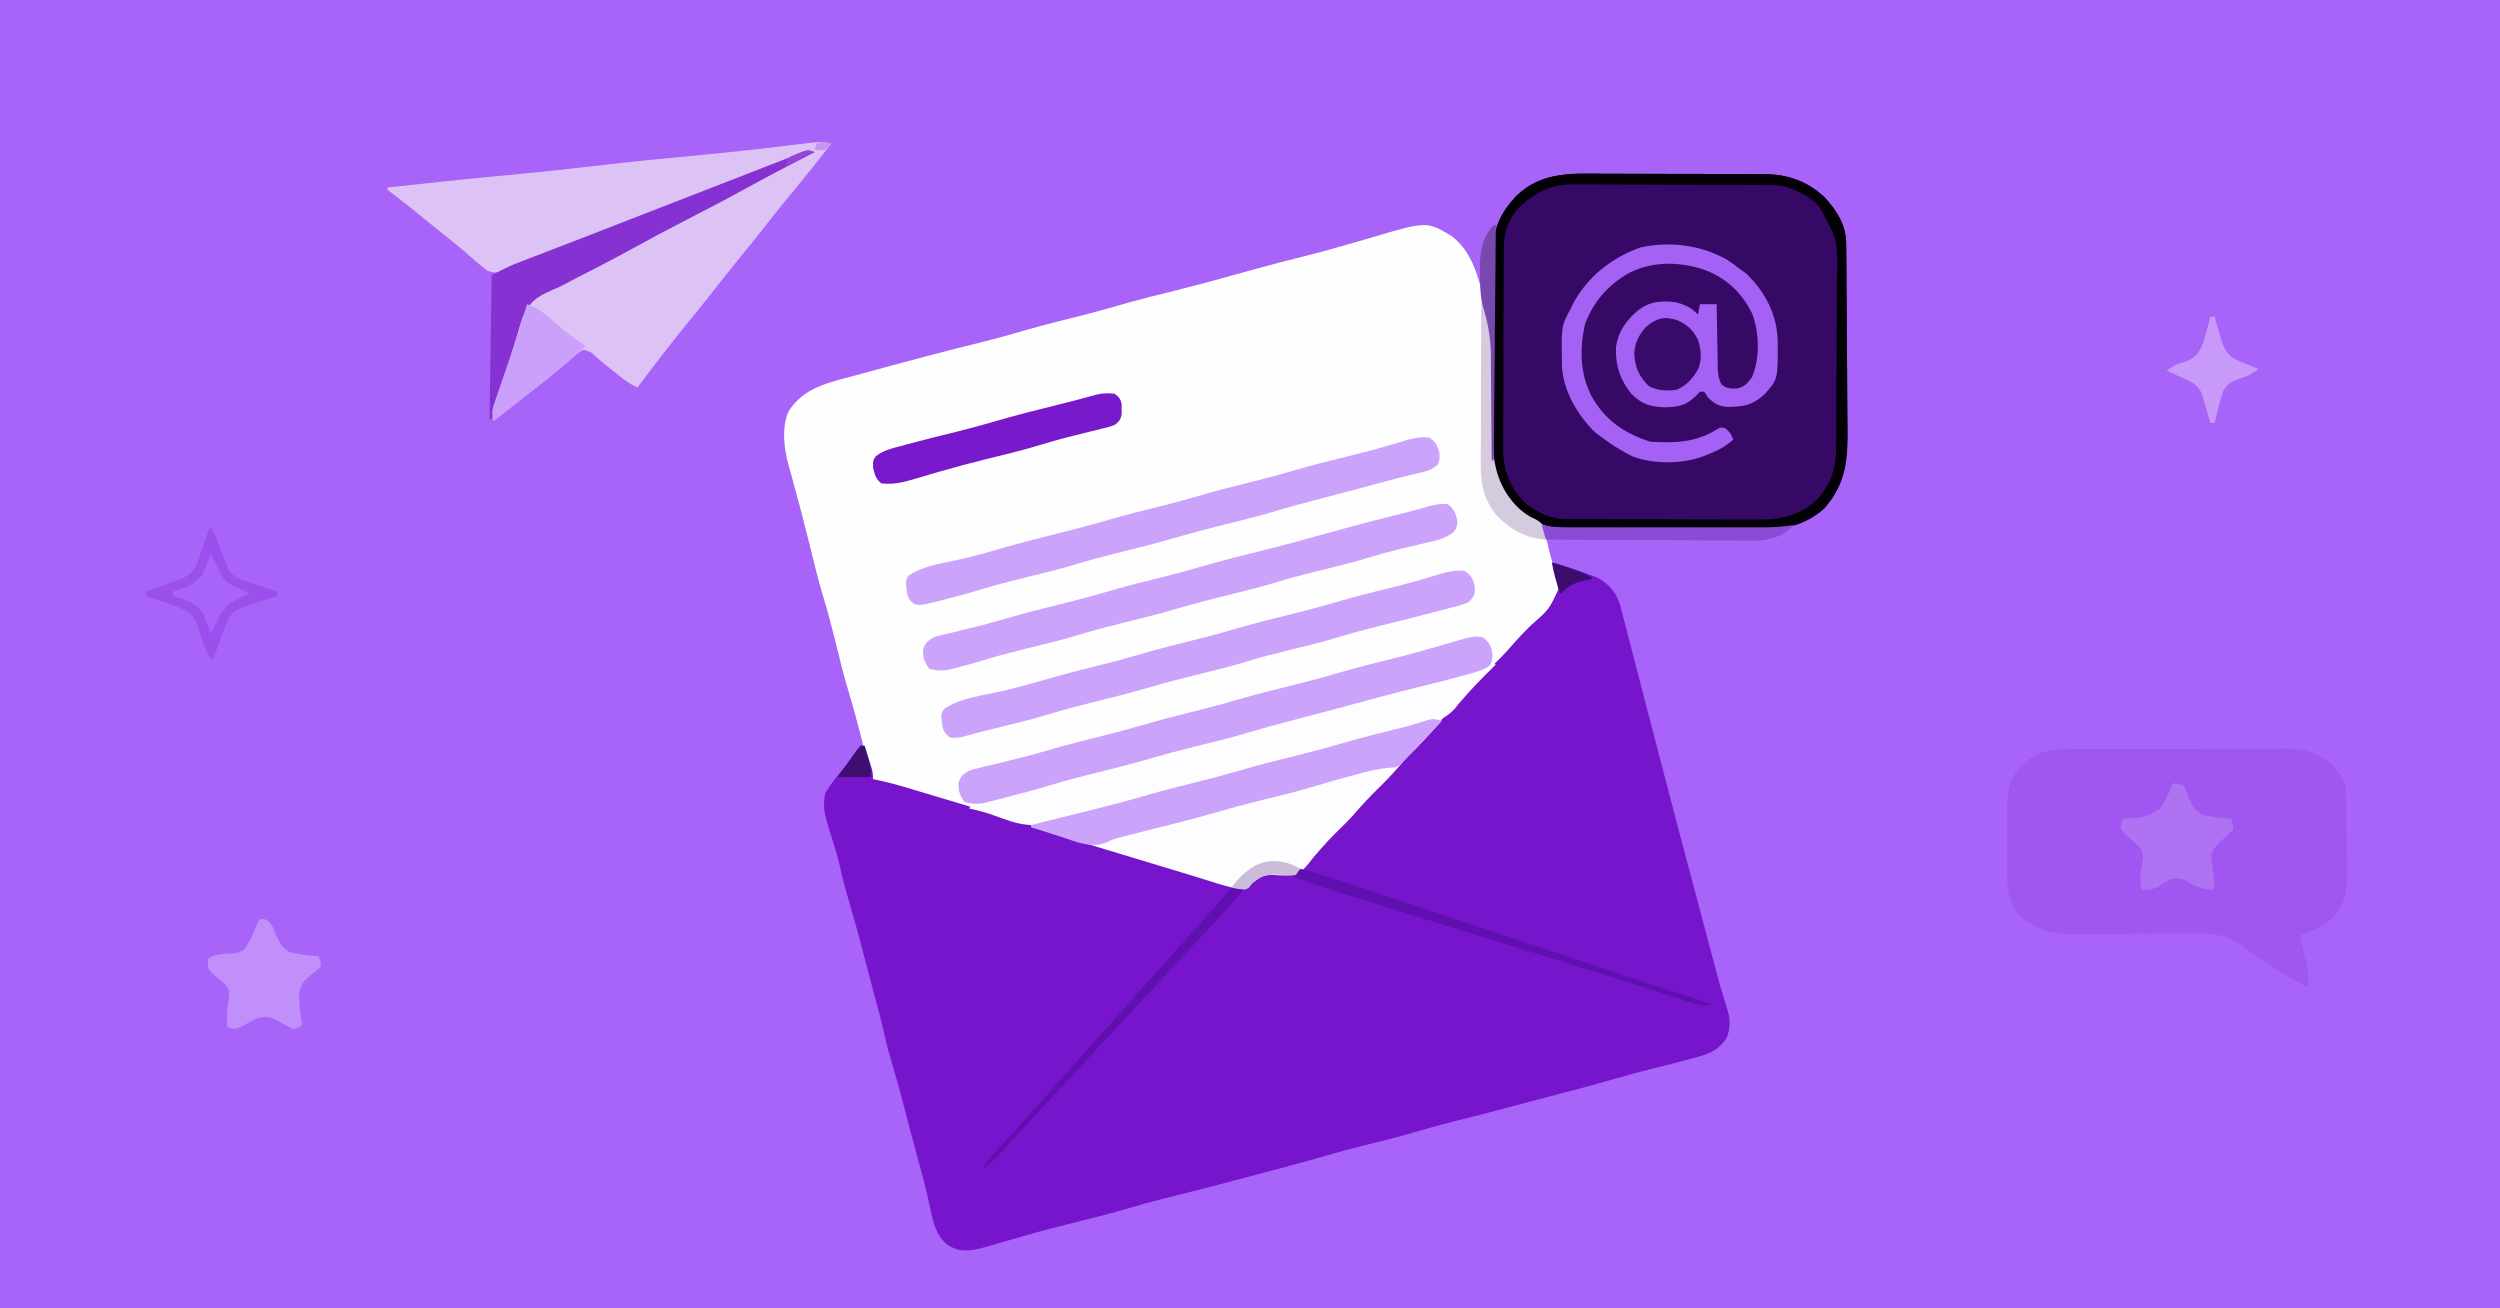 <?xml version="1.0" encoding="UTF-8"?>
<svg version="1.1" xmlns="http://www.w3.org/2000/svg" width="1200" height="628">
<rect width="100%" height="100%" fill="#333333" stroke="none"/>
<path d="M0 0 C396 0 792 0 1200 0 C1200 207.24 1200 414.48 1200 628 C804 628 408 628 0 628 C0 420.76 0 213.52 0 0 Z " fill="#A863F8" transform="translate(0,0)"/>
<path d="M0 0 C12.206 9.382 14.184 26.099 17.348 40.297 C17.974 43.497 17.974 43.497 19.145 45.648 C19.244 47.55 19.28 49.456 19.286 51.361 C19.293 52.56 19.3 53.759 19.308 54.994 C19.312 56.3 19.316 57.605 19.32 58.949 C19.331 60.305 19.342 61.661 19.355 63.017 C19.407 68.774 19.455 74.531 19.47 80.288 C19.481 83.812 19.51 87.334 19.552 90.858 C19.57 92.83 19.567 94.802 19.565 96.774 C19.739 109.855 22.424 121.015 31.875 130.359 C34.601 132.826 36.787 134.503 40.234 135.902 C43.145 137.648 43.145 137.648 44.43 140.625 C44.814 142.431 44.814 142.431 45.207 144.273 C45.511 145.617 45.819 146.959 46.129 148.301 C46.287 149.006 46.445 149.711 46.607 150.437 C47.722 155.026 49.21 159.519 50.658 164.012 C51.773 167.643 52.499 170.067 51.145 173.648 C49.673 175.552 49.673 175.552 47.793 177.512 C47.106 178.234 46.419 178.957 45.711 179.701 C44.988 180.447 44.265 181.193 43.52 181.961 C42.82 182.695 42.12 183.429 41.398 184.186 C38.082 187.652 34.728 191.076 31.324 194.457 C29.075 196.695 26.929 198.961 24.895 201.398 C21.962 204.807 18.844 207.992 15.645 211.148 C11.904 214.838 8.362 218.623 4.953 222.621 C1.97 225.964 -1.259 229.059 -4.445 232.207 C-7.124 234.92 -9.602 237.756 -12.078 240.652 C-14.088 242.91 -16.204 245.026 -18.355 247.148 C-21.08 249.836 -23.688 252.547 -26.168 255.461 C-29.23 259.037 -32.508 262.342 -35.855 265.648 C-39.754 269.5 -43.464 273.413 -47.016 277.59 C-49.811 280.718 -52.817 283.631 -55.802 286.576 C-58.493 289.245 -61.074 291.96 -63.543 294.836 C-64.093 295.459 -64.644 296.081 -65.211 296.723 C-66.369 298.079 -67.472 299.483 -68.531 300.918 C-70.537 303.371 -72.119 305.029 -74.855 306.648 C-78.768 307.035 -82.358 306.91 -86.27 306.539 C-90.643 306.672 -92.498 307.93 -95.855 310.648 C-96.33 311.247 -96.804 311.845 -97.293 312.461 C-98.855 313.648 -98.855 313.648 -101.785 313.422 C-106.838 312.594 -111.668 310.994 -116.543 309.461 C-118.609 308.821 -120.676 308.182 -122.742 307.543 C-123.773 307.223 -124.803 306.903 -125.865 306.573 C-130.187 305.237 -134.52 303.941 -138.855 302.648 C-145.82 300.565 -152.777 298.458 -159.73 296.336 C-168.827 293.561 -177.933 290.817 -187.043 288.086 C-187.687 287.893 -188.33 287.7 -188.994 287.501 C-195.14 285.658 -201.287 283.816 -207.438 281.988 C-215.838 279.488 -224.202 276.904 -232.543 274.211 C-241.729 271.248 -250.983 268.587 -260.294 266.045 C-262.245 265.511 -264.192 264.963 -266.135 264.4 C-268.823 263.621 -268.823 263.621 -271.478 263.131 C-273.935 262.562 -275.748 262.039 -277.855 260.648 C-279.613 257.468 -280.186 254.195 -280.855 250.648 C-281.321 248.842 -281.797 247.039 -282.285 245.238 C-282.768 243.354 -283.25 241.47 -283.73 239.586 C-285.468 232.838 -287.262 226.126 -289.293 219.461 C-291.952 210.701 -294.084 201.814 -296.271 192.926 C-297.972 186.056 -299.796 179.274 -301.873 172.509 C-304.319 164.372 -306.276 156.103 -308.313 147.857 C-310.937 137.234 -313.697 126.659 -316.629 116.117 C-317.038 114.628 -317.447 113.138 -317.855 111.648 C-318.051 110.956 -318.247 110.263 -318.449 109.549 C-320.579 101.668 -321.749 91.836 -318.355 84.148 C-311.265 72.689 -299.136 70.323 -286.98 67.023 C-285.101 66.509 -285.101 66.509 -283.184 65.985 C-263.411 60.588 -243.611 55.266 -223.704 50.388 C-217.081 48.747 -210.539 46.857 -203.989 44.948 C-197.315 43.021 -190.602 41.303 -183.855 39.648 C-176.307 37.797 -168.816 35.828 -161.355 33.648 C-150.794 30.564 -140.136 27.931 -129.456 25.295 C-121.331 23.275 -113.265 21.042 -105.199 18.801 C-102.689 18.104 -100.178 17.407 -97.668 16.711 C-95.767 16.184 -95.767 16.184 -93.827 15.646 C-85.902 13.458 -77.959 11.391 -69.972 9.442 C-64.038 7.979 -58.164 6.346 -52.293 4.648 C-51.421 4.399 -50.55 4.149 -49.652 3.892 C-44.484 2.411 -44.484 2.411 -39.326 0.896 C-12.016 -7.213 -12.016 -7.213 0 0 Z " fill="#FEFEFE" transform="translate(696.855,113.352)"/>
<path d="M0 0 C6.018 1.614 11.913 3.578 17.75 5.75 C18.982 6.199 20.215 6.647 21.484 7.109 C26.959 10.053 30.642 14.138 32.585 20.108 C33.003 21.644 33.4 23.185 33.779 24.73 C34.005 25.583 34.231 26.436 34.464 27.315 C35.211 30.149 35.929 32.99 36.648 35.832 C37.178 37.865 37.71 39.898 38.243 41.93 C39.381 46.281 40.507 50.635 41.624 54.991 C43.382 61.85 45.166 68.701 46.955 75.552 C48.797 82.61 50.638 89.67 52.469 96.731 C58.197 118.817 64.041 140.87 69.927 162.914 C71.228 167.792 72.526 172.67 73.821 177.55 C74.788 181.189 75.757 184.829 76.727 188.468 C77.172 190.14 77.617 191.813 78.06 193.486 C80.673 203.463 80.673 203.463 83.764 213.3 C85.572 218.713 85.815 222.77 83.812 228.25 C80.169 233.777 75.655 235.769 69.438 237.438 C68.698 237.646 67.958 237.854 67.196 238.069 C60.738 239.862 54.23 241.464 47.72 243.057 C41.667 244.549 35.674 246.199 29.688 247.938 C21.566 250.294 13.415 252.494 5.226 254.607 C-2.273 256.543 -9.756 258.533 -17.236 260.539 C-26.327 262.977 -35.421 265.385 -44.562 267.625 C-52.056 269.462 -59.459 271.541 -66.865 273.7 C-74.425 275.882 -82.037 277.811 -89.688 279.644 C-96.038 281.188 -102.314 282.933 -108.59 284.746 C-120.058 288.055 -131.586 291.123 -143.13 294.159 C-146.563 295.063 -149.995 295.97 -153.428 296.877 C-164.438 299.782 -175.459 302.632 -186.512 305.369 C-192.048 306.746 -197.535 308.239 -203 309.875 C-211.283 312.299 -219.62 314.439 -228 316.5 C-236.482 318.587 -244.922 320.756 -253.312 323.188 C-254.579 323.554 -254.579 323.554 -255.872 323.928 C-257.485 324.396 -259.098 324.865 -260.71 325.334 C-264.26 326.366 -267.813 327.386 -271.375 328.375 C-272.496 328.692 -273.618 329.009 -274.773 329.336 C-279.568 330.323 -284.332 330.969 -288.688 328.375 C-289.498 327.923 -289.498 327.923 -290.324 327.461 C-295.602 322.86 -296.945 317.287 -298.312 310.75 C-298.733 308.866 -299.158 306.984 -299.586 305.102 C-299.924 303.613 -299.924 303.613 -300.269 302.095 C-301.535 296.738 -302.988 291.434 -304.438 286.125 C-306.721 277.742 -308.958 269.351 -311.125 260.938 C-313.043 253.507 -315.103 246.139 -317.315 238.791 C-318.831 233.705 -320.074 228.596 -321.213 223.414 C-322.007 219.971 -322.892 216.567 -323.812 213.156 C-324.17 211.827 -324.526 210.498 -324.883 209.169 C-325.067 208.484 -325.251 207.799 -325.44 207.093 C-326.366 203.63 -327.274 200.163 -328.184 196.695 C-332.813 178.881 -332.813 178.881 -337.875 161.188 C-339.557 155.619 -340.944 150.057 -342.18 144.375 C-342.976 141.098 -343.931 137.916 -344.94 134.7 C-349.939 118.648 -349.939 118.648 -349 111 C-346.202 106.02 -342.414 101.672 -338.812 97.25 C-337.734 95.923 -336.657 94.595 -335.582 93.266 C-334.874 92.396 -334.874 92.396 -334.152 91.509 C-332.915 89.987 -332.915 89.987 -332 88 C-331.34 88 -330.68 88 -330 88 C-329.328 90.103 -328.663 92.207 -328 94.312 C-327.629 95.484 -327.257 96.656 -326.875 97.863 C-326 101 -326 101 -326 104 C-324.866 104.227 -323.731 104.454 -322.562 104.688 C-314.935 106.387 -307.48 108.751 -300 111 C-298.385 111.483 -296.771 111.966 -295.156 112.449 C-291.797 113.455 -288.439 114.463 -285.082 115.473 C-281.789 116.463 -278.495 117.45 -275.199 118.434 C-265.722 121.264 -256.263 124.145 -246.812 127.062 C-238.245 129.707 -229.666 132.3 -221.059 134.812 C-204.453 139.661 -187.921 144.762 -171.38 149.829 C-169.908 150.279 -168.435 150.728 -166.962 151.175 C-163.92 152.099 -160.888 153.037 -157.868 154.034 C-156.996 154.318 -156.125 154.602 -155.227 154.895 C-154.513 155.137 -153.8 155.379 -153.065 155.628 C-149.794 156.217 -147.031 155.689 -144.27 153.844 C-143.548 153.179 -143.548 153.179 -142.812 152.5 C-140 150 -140 150 -138 149 C-137.004 149.119 -136.007 149.237 -134.98 149.359 C-127.791 150.189 -127.791 150.189 -121.135 147.857 C-116.927 144.374 -113.454 140.212 -110 136 C-108.794 134.623 -107.586 133.247 -106.375 131.875 C-105.857 131.264 -105.339 130.653 -104.805 130.023 C-102.021 126.902 -99.02 124 -96.044 121.064 C-93.439 118.48 -90.939 115.858 -88.562 113.062 C-85.064 108.957 -81.243 105.216 -77.409 101.429 C-74.009 98.054 -70.812 94.575 -67.707 90.926 C-65.008 87.881 -62.079 85.072 -59.184 82.215 C-57.22 80.223 -55.379 78.187 -53.562 76.062 C-50.844 72.89 -47.972 69.937 -45 67 C-42.069 64.104 -39.236 61.198 -36.562 58.062 C-33.257 54.194 -29.669 50.639 -26.049 47.069 C-22.8 43.846 -19.776 40.507 -16.809 37.027 C-14.63 34.586 -12.328 32.3 -10 30 C-1.538 22.659 -1.538 22.659 3 13 C2.471 9.701 2.471 9.701 1.562 6.25 C1.131 4.494 1.131 4.494 0.691 2.703 C0.463 1.811 0.235 0.919 0 0 Z " fill="#7615CB" transform="translate(745,270)"/>
<path d="M0 0 C2.403 0.002 4.805 0.002 7.208 -0 C12.226 0.002 17.244 0.02 22.262 0.052 C28.675 0.091 35.088 0.096 41.501 0.088 C46.456 0.085 51.411 0.097 56.367 0.114 C58.731 0.121 61.095 0.125 63.459 0.124 C66.768 0.126 70.076 0.147 73.385 0.174 C74.35 0.171 75.314 0.168 76.308 0.165 C87.646 0.306 97.052 3.596 105.312 11.48 C110.955 17.591 115.419 24.688 115.503 33.188 C115.515 34.131 115.526 35.074 115.538 36.046 C115.549 37.596 115.549 37.596 115.561 39.177 C115.572 40.267 115.583 41.357 115.595 42.48 C115.693 52.555 115.744 62.631 115.781 72.706 C115.808 80.14 115.859 87.572 115.941 95.006 C116.004 100.882 116.028 106.757 116.039 112.634 C116.049 115.12 116.072 117.607 116.107 120.093 C116.32 136.111 115.97 148.178 104.961 160.656 C95.378 169.127 85.018 170.892 72.591 170.9 C71.555 170.908 70.52 170.917 69.453 170.925 C66.053 170.949 62.654 170.958 59.254 170.965 C56.874 170.974 54.494 170.983 52.115 170.992 C47.134 171.009 42.154 171.016 37.174 171.019 C30.815 171.025 24.458 171.062 18.1 171.108 C13.186 171.138 8.273 171.145 3.36 171.146 C1.017 171.15 -1.326 171.163 -3.669 171.184 C-20.124 171.319 -32.141 170.922 -44.535 158.926 C-52.396 150.315 -53.967 142.024 -53.939 130.661 C-53.944 129.582 -53.949 128.503 -53.954 127.391 C-53.968 123.836 -53.967 120.281 -53.965 116.727 C-53.969 114.247 -53.973 111.768 -53.978 109.288 C-53.985 104.095 -53.985 98.902 -53.98 93.708 C-53.974 87.065 -53.991 80.422 -54.014 73.779 C-54.029 68.659 -54.03 63.539 -54.027 58.419 C-54.027 55.971 -54.032 53.522 -54.042 51.073 C-54.055 47.644 -54.048 44.215 -54.036 40.786 C-54.044 39.782 -54.052 38.778 -54.06 37.743 C-53.976 26.455 -50.521 18.896 -42.918 10.715 C-30.524 -1.216 -16.111 -0.122 0 0 Z " fill="#360966" transform="translate(770.664,83.406)"/>
<path d="M0 0 C1.792 -0.013 1.792 -0.013 3.619 -0.026 C6.88 -0.045 10.14 -0.051 13.401 -0.049 C16.132 -0.049 18.862 -0.057 21.593 -0.066 C28.042 -0.085 34.49 -0.088 40.938 -0.081 C47.569 -0.074 54.2 -0.097 60.83 -0.134 C66.542 -0.165 72.253 -0.176 77.965 -0.173 C81.368 -0.17 84.771 -0.176 88.174 -0.2 C91.974 -0.223 95.774 -0.213 99.574 -0.195 C101.243 -0.215 101.243 -0.215 102.946 -0.236 C111.561 -0.143 118.134 2.058 124.673 7.771 C125.599 8.897 125.599 8.897 126.544 10.045 C127.184 10.8 127.825 11.556 128.485 12.334 C130.898 15.698 131.115 18.479 131.158 22.499 C131.177 24.051 131.177 24.051 131.197 25.635 C131.204 26.754 131.212 27.873 131.219 29.025 C131.228 30.179 131.236 31.332 131.244 32.52 C131.258 34.963 131.269 37.407 131.276 39.851 C131.294 43.575 131.337 47.299 131.382 51.023 C131.392 53.399 131.4 55.775 131.407 58.15 C131.424 59.259 131.442 60.368 131.46 61.51 C131.438 69.266 130.235 74.47 125.192 80.592 C120.2 84.883 115.225 87.36 108.981 89.42 C109.414 91.247 109.414 91.247 109.856 93.111 C110.232 94.735 110.607 96.359 110.981 97.982 C111.172 98.782 111.363 99.582 111.559 100.406 C112.656 105.203 113.193 109.5 112.981 114.42 C106.724 111.45 101.006 107.987 95.231 104.17 C94.414 103.635 93.597 103.1 92.755 102.549 C91.927 102.006 91.099 101.463 90.247 100.904 C89.432 100.381 88.617 99.858 87.778 99.32 C84.981 97.42 84.981 97.42 82.518 95.36 C73.28 88.064 65.092 88.352 53.751 88.561 C51.906 88.563 50.062 88.562 48.217 88.556 C43.392 88.551 38.568 88.589 33.743 88.64 C26.012 88.718 18.282 88.742 10.551 88.74 C7.867 88.748 5.184 88.783 2.5 88.82 C-8.758 88.906 -16.564 87.627 -25.413 80.373 C-31.09 73.467 -31.615 67.173 -31.55 58.545 C-31.554 57.421 -31.558 56.297 -31.562 55.139 C-31.564 52.772 -31.557 50.406 -31.54 48.039 C-31.519 44.431 -31.54 40.825 -31.566 37.217 C-31.563 34.91 -31.558 32.602 -31.55 30.295 C-31.558 29.224 -31.566 28.153 -31.575 27.049 C-31.48 19.441 -30.207 14.134 -25.124 8.213 C-24.491 7.683 -23.858 7.153 -23.206 6.607 C-22.581 6.065 -21.956 5.522 -21.312 4.963 C-14.275 0.228 -8.307 -0.022 0 0 Z " fill="#A057F1" transform="translate(995.019,359.58)"/>
<path d="M0 0 C-5.894 7.59 -11.87 15.099 -18 22.5 C-22.713 28.191 -27.345 33.933 -31.887 39.762 C-35.369 44.221 -38.922 48.617 -42.5 53 C-46.55 57.962 -50.558 62.952 -54.5 68 C-58.442 73.048 -62.451 78.037 -66.5 83 C-75.587 94.145 -84.433 105.45 -93 117 C-97.129 115.244 -100.4 112.465 -103.875 109.688 C-104.474 109.214 -105.074 108.74 -105.691 108.252 C-106.286 107.781 -106.88 107.31 -107.492 106.824 C-108.08 106.359 -108.667 105.894 -109.272 105.416 C-110.422 104.473 -111.546 103.499 -112.642 102.495 C-115.421 99.837 -115.421 99.837 -119.008 98.883 C-121.94 100.527 -124.376 102.652 -126.875 104.875 C-128.039 105.885 -129.204 106.893 -130.371 107.898 C-130.97 108.415 -131.57 108.932 -132.187 109.464 C-135.045 111.885 -137.984 114.198 -140.938 116.5 C-141.508 116.945 -142.078 117.39 -142.666 117.848 C-143.834 118.758 -145.003 119.668 -146.172 120.577 C-149.415 123.102 -152.644 125.646 -155.875 128.188 C-157.06 129.119 -158.245 130.05 -159.43 130.98 C-160.278 131.647 -161.126 132.313 -162 133 C-163.315 129.356 -162.666 127.187 -161.41 123.582 C-161.042 122.504 -160.674 121.426 -160.295 120.315 C-159.888 119.159 -159.481 118.003 -159.062 116.812 C-156.534 109.521 -154.029 102.251 -151.898 94.832 C-151.401 93.14 -151.401 93.14 -150.894 91.413 C-150.27 89.269 -149.668 87.118 -149.092 84.96 C-147.698 80.268 -146.64 76.878 -142.418 74.152 C-140.96 73.405 -139.486 72.689 -138 72 C-136.319 71.106 -134.639 70.209 -132.961 69.309 C-131.1 68.349 -129.238 67.392 -127.375 66.438 C-119.613 62.427 -111.903 58.34 -104.25 54.125 C-94.921 48.994 -85.488 44.085 -76.024 39.209 C-68.126 35.13 -60.31 30.924 -52.528 26.629 C-47.165 23.685 -41.766 20.824 -36.328 18.023 C-35.669 17.684 -35.01 17.345 -34.331 16.995 C-31.072 15.319 -27.81 13.649 -24.543 11.987 C-23.349 11.375 -22.155 10.764 -20.961 10.152 C-19.907 9.616 -18.853 9.08 -17.767 8.527 C-15.32 7.177 -13.177 5.743 -11 4 C-34.989 13.292 -58.977 22.589 -82.938 31.953 C-99.874 38.571 -116.828 45.143 -133.785 51.707 C-134.791 52.097 -135.797 52.486 -136.833 52.887 C-138.703 53.612 -140.573 54.335 -142.443 55.058 C-143.292 55.388 -144.142 55.717 -145.017 56.056 C-146.249 56.528 -146.249 56.528 -147.505 57.011 C-149.244 57.7 -150.969 58.423 -152.684 59.172 C-153.556 59.548 -154.429 59.924 -155.328 60.312 C-156.106 60.658 -156.884 61.005 -157.685 61.363 C-160.529 62.146 -162.198 61.871 -165 61 C-167.186 59.37 -169.17 57.753 -171.188 55.938 C-172.351 54.922 -173.515 53.908 -174.68 52.895 C-175.248 52.396 -175.816 51.898 -176.401 51.385 C-178.493 49.573 -180.643 47.843 -182.812 46.125 C-187.965 42.042 -193.057 37.888 -198.152 33.734 C-202.575 30.135 -207.04 26.604 -211.594 23.172 C-212.058 22.785 -212.522 22.398 -213 22 C-213 21.67 -213 21.34 -213 21 C-193.826 18.867 -174.648 16.843 -155.438 15.062 C-140.01 13.631 -124.621 11.97 -109.231 10.178 C-94.98 8.521 -80.721 7.072 -66.434 5.765 C-56.184 4.826 -45.951 3.795 -35.727 2.605 C-34.711 2.488 -33.695 2.37 -32.649 2.248 C-27.717 1.673 -22.788 1.086 -17.859 0.486 C-16.086 0.276 -14.313 0.066 -12.539 -0.145 C-11.731 -0.246 -10.922 -0.348 -10.09 -0.453 C-6.436 -0.881 -3.525 -1.036 0 0 Z " fill="#DDC2F6" transform="translate(399,69)"/>
<path d="M0 0 C-5.364 5.907 -10.713 11.789 -16.41 17.379 C-18.086 19.087 -19.635 20.867 -21.188 22.688 C-24.296 26.301 -27.611 29.653 -31 33 C-34.899 36.851 -38.608 40.764 -42.16 44.941 C-44.956 48.069 -47.962 50.983 -50.947 53.927 C-53.638 56.596 -56.219 59.312 -58.688 62.188 C-59.238 62.81 -59.788 63.433 -60.355 64.074 C-61.514 65.43 -62.616 66.835 -63.676 68.27 C-65.682 70.722 -67.264 72.38 -70 74 C-73.912 74.387 -77.503 74.262 -81.414 73.891 C-85.788 74.024 -87.643 75.281 -91 78 C-91.474 78.598 -91.949 79.196 -92.438 79.812 C-94 81 -94 81 -96.93 80.773 C-101.983 79.945 -106.813 78.346 -111.688 76.812 C-113.754 76.173 -115.82 75.533 -117.887 74.895 C-118.917 74.574 -119.948 74.254 -121.009 73.924 C-125.331 72.589 -129.665 71.293 -134 70 C-140.965 67.917 -147.922 65.809 -154.875 63.688 C-168.902 59.408 -182.951 55.205 -197 51 C-197 50.67 -197 50.34 -197 50 C-194.917 49.479 -192.833 48.958 -190.75 48.438 C-190.055 48.263 -189.361 48.089 -188.645 47.91 C-183.913 46.724 -179.179 45.551 -174.441 44.387 C-162.81 41.518 -151.229 38.568 -139.732 35.2 C-132.181 33.005 -124.567 31.12 -116.932 29.248 C-110.493 27.657 -104.114 25.927 -97.75 24.062 C-88.354 21.312 -78.879 18.946 -69.373 16.608 C-61.444 14.645 -53.592 12.504 -45.755 10.206 C-38.003 7.952 -30.187 5.996 -22.343 4.092 C-16.87 2.755 -11.517 1.271 -6.18 -0.54 C-3.757 -1.051 -2.324 -0.784 0 0 Z " fill="#FDFCFE" transform="translate(692,346)"/>
<path d="M0 0 C2.194 1.407 4.241 2.897 6.289 4.508 C7.32 5.25 8.352 5.993 9.414 6.758 C18.472 15.422 24.295 26.511 24.582 39.058 C24.726 57.527 24.726 57.527 18.348 64.688 C12.515 70.037 8.072 70.854 0.246 70.797 C-3.927 70.389 -5.653 69.324 -8.711 66.508 C-9.371 65.518 -10.031 64.528 -10.711 63.508 C-11.371 63.508 -12.031 63.508 -12.711 63.508 C-13.856 64.683 -13.856 64.683 -15.023 65.883 C-19.424 70.181 -23.403 70.846 -29.461 71.008 C-36.418 70.891 -40.786 69.464 -45.711 64.508 C-51.045 57.768 -53.261 51.217 -53.082 42.641 C-52.123 34.541 -47.894 28.812 -41.609 23.848 C-36.252 20.067 -31.125 19.864 -24.711 20.508 C-20.284 21.596 -16.821 23.112 -13.711 26.508 C-13.381 24.858 -13.051 23.208 -12.711 21.508 C-10.071 21.508 -7.431 21.508 -4.711 21.508 C-4.696 22.577 -4.682 23.647 -4.667 24.749 C-4.609 28.723 -4.531 32.696 -4.448 36.669 C-4.415 38.388 -4.387 40.106 -4.365 41.825 C-4.331 44.298 -4.279 46.77 -4.223 49.242 C-4.216 50.009 -4.21 50.776 -4.203 51.566 C-4.116 54.745 -3.899 57.146 -2.421 59.989 C-0.04 62.104 2.185 62.122 5.289 61.957 C8.761 61.177 10.228 59.296 12.289 56.508 C16.121 47.355 15.803 35.14 12.289 25.945 C7.223 15.642 -0.552 8.551 -11.336 4.758 C-23.015 1.024 -35.69 0.898 -46.711 6.508 C-56.695 12.175 -63.674 20.049 -67.824 30.805 C-70.746 43.006 -70.32 56.637 -63.711 67.508 C-57.12 78.101 -48.452 83.594 -36.711 87.508 C-25.438 88.256 -14.921 87.987 -5.02 81.836 C-2.711 80.508 -2.711 80.508 -0.523 81.07 C1.53 82.699 2.323 84.094 3.289 86.508 C-0.236 89.558 -3.51 91.477 -7.836 93.195 C-8.87 93.612 -9.904 94.028 -10.969 94.457 C-21.086 98.334 -35.444 98.467 -45.523 94.383 C-48.238 93 -48.238 93 -50.711 91.508 C-51.537 91.015 -52.364 90.523 -53.215 90.016 C-55.453 88.593 -57.584 87.09 -59.711 85.508 C-60.742 84.765 -61.773 84.023 -62.836 83.258 C-71.207 75.251 -78.648 62.838 -78.949 51.008 C-79.332 32.143 -79.332 32.143 -74.711 23.508 C-74.298 22.675 -73.886 21.842 -73.461 20.984 C-66.524 8.175 -54.998 -0.814 -41.379 -5.684 C-27.239 -8.801 -12.672 -6.975 0 0 Z " fill="#A561F4" transform="translate(828.711,124.492)"/>
<path d="M0 0 C0.99 0.33 1.98 0.66 3 1 C2.287 1.701 1.574 2.402 0.84 3.125 C-4.013 7.923 -8.794 12.709 -13.172 17.953 C-13.775 18.629 -14.378 19.304 -15 20 C-15.426 20.549 -15.851 21.098 -16.29 21.664 C-21.579 27.846 -27.637 28.99 -35.375 30.625 C-37.915 31.208 -40.454 31.794 -42.992 32.383 C-44.21 32.659 -45.428 32.935 -46.683 33.22 C-50.677 34.159 -54.585 35.276 -58.5 36.5 C-68.382 39.533 -78.438 41.899 -88.469 44.379 C-94.951 45.982 -101.406 47.662 -107.849 49.415 C-112.73 50.742 -117.615 52.058 -122.5 53.375 C-123.616 53.676 -124.733 53.978 -125.883 54.289 C-133.265 56.278 -140.66 58.215 -148.062 60.125 C-154.476 61.781 -160.849 63.512 -167.188 65.438 C-176.022 68.117 -184.979 70.299 -193.942 72.502 C-195.083 72.782 -196.223 73.063 -197.398 73.352 C-198.513 73.624 -199.628 73.896 -200.776 74.177 C-203.806 74.951 -206.792 75.822 -209.789 76.711 C-218.336 79.036 -224.848 78.172 -233.062 75.125 C-234.573 74.583 -236.085 74.044 -237.598 73.508 C-238.324 73.25 -239.049 72.993 -239.797 72.728 C-243.157 71.618 -246.556 70.805 -250 70 C-246.871 67.329 -244.209 66.324 -240.223 65.387 C-239.081 65.112 -237.938 64.836 -236.762 64.553 C-235.541 64.267 -234.32 63.982 -233.062 63.688 C-224.489 61.618 -215.959 59.498 -207.5 57 C-198.188 54.265 -188.795 51.925 -179.372 49.608 C-171.435 47.643 -163.576 45.498 -155.73 43.199 C-148.183 41.006 -140.573 39.121 -132.94 37.25 C-126.416 35.638 -119.951 33.885 -113.5 32 C-106.04 29.82 -98.549 27.851 -91 26 C-83.534 24.169 -76.127 22.224 -68.75 20.062 C-60.549 17.662 -52.297 15.541 -44 13.5 C-35.379 11.375 -26.789 9.184 -18.25 6.75 C-17.424 6.516 -16.597 6.282 -15.746 6.041 C-7.265 4.08 -7.265 4.08 0 0 Z " fill="#FDFCFE" transform="translate(715,318)"/>
<path d="M0 0 C3.261 2.203 3.914 3.68 4.938 7.5 C5 11 5 11 4.008 13.074 C1.088 15.875 -2.229 16.439 -6.062 17.312 C-7.788 17.736 -9.513 18.16 -11.238 18.586 C-12.167 18.811 -13.096 19.036 -14.053 19.269 C-19.308 20.573 -24.526 22.015 -29.75 23.438 C-38.175 25.717 -46.611 27.944 -55.062 30.125 C-61.476 31.781 -67.849 33.512 -74.188 35.438 C-82.854 38.065 -91.641 40.18 -100.432 42.344 C-107.5 44.093 -114.515 45.948 -121.5 48 C-130.907 50.763 -140.398 53.123 -149.918 55.465 C-156.81 57.171 -163.625 59.005 -170.411 61.086 C-178.425 63.502 -186.572 65.41 -194.697 67.41 C-201.177 69.014 -207.613 70.684 -214 72.625 C-220.213 74.51 -226.457 76.213 -232.75 77.812 C-234.02 78.141 -234.02 78.141 -235.316 78.477 C-243.533 80.533 -243.533 80.533 -247 80 C-249.219 78.462 -249.874 77.438 -250.617 74.844 C-250.702 74.07 -250.787 73.297 -250.875 72.5 C-250.976 71.727 -251.076 70.953 -251.18 70.156 C-251 68 -251 68 -249.848 66.336 C-242.764 61.214 -231.342 60.054 -222.912 57.992 C-216.897 56.51 -210.946 54.866 -205 53.125 C-196.715 50.706 -188.381 48.561 -180 46.5 C-170.849 44.249 -161.773 41.849 -152.73 39.199 C-145.183 37.006 -137.573 35.121 -129.94 33.25 C-123.416 31.638 -116.951 29.885 -110.5 28 C-103.04 25.82 -95.549 23.851 -88 22 C-80.534 20.169 -73.127 18.224 -65.75 16.062 C-56.367 13.316 -46.907 10.947 -37.413 8.621 C-29.063 6.56 -20.792 4.304 -12.57 1.777 C-8.276 0.492 -4.537 -0.454 0 0 Z " fill="#CBA3FB" transform="translate(686,210)"/>
<path d="M0 0 C3.141 2.802 3.931 4.427 4.438 8.625 C4 12 4 12 2.922 13.566 C0.146 15.637 -2.895 16.409 -6.188 17.312 C-6.921 17.521 -7.655 17.73 -8.412 17.945 C-17.011 20.352 -25.69 22.464 -34.359 24.602 C-40.523 26.123 -46.657 27.737 -52.784 29.399 C-57.688 30.729 -62.594 32.052 -67.5 33.375 C-68.616 33.676 -69.732 33.978 -70.882 34.288 C-78.265 36.277 -85.659 38.215 -93.062 40.125 C-99.476 41.781 -105.849 43.512 -112.188 45.438 C-120.854 48.065 -129.641 50.18 -138.432 52.344 C-145.5 54.093 -152.515 55.948 -159.5 58 C-168.907 60.763 -178.398 63.123 -187.918 65.465 C-194.159 67.01 -200.353 68.618 -206.5 70.5 C-214.175 72.831 -221.92 74.876 -229.688 76.875 C-230.907 77.198 -232.126 77.521 -233.383 77.854 C-234.539 78.147 -235.695 78.44 -236.887 78.742 C-237.92 79.009 -238.954 79.276 -240.018 79.55 C-243.341 80.051 -245.762 79.883 -249 79 C-251.331 75.766 -252.016 73.801 -251.938 69.812 C-250.817 66.452 -249.966 65.836 -247 64 C-244.309 63.112 -244.309 63.112 -241.223 62.387 C-240.08 62.111 -238.938 61.836 -237.761 61.552 C-236.54 61.267 -235.32 60.982 -234.062 60.688 C-225.405 58.598 -216.794 56.454 -208.25 53.938 C-199.865 51.479 -191.426 49.331 -182.94 47.25 C-176.416 45.638 -169.951 43.885 -163.5 42 C-156.04 39.82 -148.549 37.851 -141 36 C-133.534 34.169 -126.127 32.224 -118.75 30.062 C-109.354 27.312 -99.879 24.946 -90.373 22.608 C-82.436 20.643 -74.576 18.498 -66.73 16.199 C-59.194 14.009 -51.595 12.126 -43.973 10.259 C-36.272 8.357 -28.645 6.251 -21.037 4.004 C-4.401 -0.88 -4.401 -0.88 0 0 Z " fill="#CBA3FB" transform="translate(712,306)"/>
<path d="M0 0 C3.261 2.203 3.914 3.68 4.938 7.5 C5.008 11.459 4.656 12.221 2 15 C-0.191 15.986 -0.191 15.986 -2.777 16.676 C-3.752 16.943 -4.726 17.21 -5.73 17.485 C-7.318 17.895 -7.318 17.895 -8.938 18.312 C-10.038 18.609 -11.139 18.905 -12.273 19.21 C-21.856 21.766 -31.485 24.144 -41.115 26.515 C-47.942 28.203 -54.69 30.025 -61.412 32.086 C-69.432 34.504 -77.584 36.413 -85.715 38.414 C-92.023 39.976 -98.287 41.594 -104.5 43.5 C-111.851 45.753 -119.286 47.601 -126.75 49.438 C-135.048 51.479 -143.301 53.592 -151.5 56 C-160.907 58.763 -170.398 61.123 -179.918 63.465 C-186.802 65.169 -193.61 67 -200.389 69.08 C-208.609 71.557 -216.961 73.541 -225.295 75.59 C-232.256 77.288 -232.256 77.288 -239.164 79.188 C-241.996 79.999 -244.081 80.405 -247 80 C-249.053 78.397 -249.895 77.366 -250.617 74.844 C-250.702 74.07 -250.787 73.297 -250.875 72.5 C-250.976 71.727 -251.076 70.953 -251.18 70.156 C-251 68 -251 68 -249.832 66.332 C-242.175 60.765 -229.426 59.58 -220.353 57.352 C-213.69 55.706 -207.086 53.927 -200.5 52 C-192.031 49.525 -183.51 47.351 -174.941 45.25 C-168.417 43.638 -161.951 41.885 -155.5 40 C-148.04 37.82 -140.549 35.851 -133 34 C-125.534 32.169 -118.127 30.224 -110.75 28.062 C-101.354 25.312 -91.879 22.946 -82.373 20.608 C-74.436 18.643 -66.576 16.498 -58.73 14.199 C-51.197 12.01 -43.601 10.123 -35.98 8.263 C-28.176 6.341 -20.458 4.182 -12.773 1.828 C-8.416 0.529 -4.601 -0.471 0 0 Z " fill="#CBA3FB" transform="translate(703,274)"/>
<path d="M0 0 C3.088 2.754 3.915 4.463 4.562 8.562 C4 12 4 12 1.841 14.106 C-1.177 16.118 -3.496 16.931 -7.016 17.746 C-8.755 18.162 -8.755 18.162 -10.529 18.586 C-11.757 18.867 -12.985 19.148 -14.25 19.438 C-16.808 20.048 -19.365 20.661 -21.922 21.277 C-23.152 21.572 -24.383 21.867 -25.65 22.171 C-29.643 23.159 -33.573 24.283 -37.5 25.5 C-46.149 28.156 -54.932 30.253 -63.715 32.414 C-70.023 33.976 -76.287 35.594 -82.5 37.5 C-89.851 39.753 -97.286 41.601 -104.75 43.438 C-113.048 45.479 -121.301 47.592 -129.5 50 C-138.907 52.763 -148.398 55.123 -157.918 57.465 C-164.81 59.171 -171.625 61.005 -178.411 63.086 C-186.42 65.5 -194.561 67.409 -202.682 69.405 C-209.315 71.046 -215.898 72.768 -222.438 74.75 C-227.331 76.225 -232.227 77.64 -237.188 78.875 C-238.171 79.12 -239.155 79.365 -240.168 79.617 C-243.406 80.055 -245.847 79.844 -249 79 C-251.331 75.766 -252.016 73.801 -251.938 69.812 C-250.824 66.472 -249.931 65.84 -247 64 C-244.676 63.204 -244.676 63.204 -242.098 62.605 C-240.656 62.26 -240.656 62.26 -239.185 61.908 C-238.154 61.671 -237.124 61.433 -236.062 61.188 C-228.236 59.311 -220.47 57.338 -212.75 55.062 C-203.354 52.31 -193.879 49.946 -184.373 47.608 C-176.436 45.643 -168.576 43.498 -160.73 41.199 C-153.183 39.006 -145.573 37.121 -137.94 35.25 C-131.416 33.638 -124.951 31.885 -118.5 30 C-107.939 26.916 -97.28 24.283 -86.6 21.646 C-78.475 19.626 -70.41 17.393 -62.344 15.152 C-50.5 11.864 -38.666 8.582 -26.726 5.664 C-23.011 4.756 -19.308 3.824 -15.621 2.809 C-14.933 2.619 -14.245 2.43 -13.537 2.235 C-11.712 1.729 -9.889 1.214 -8.066 0.699 C-5.206 0.047 -2.912 -0.306 0 0 Z " fill="#CBA3FB" transform="translate(695,242)"/>
<path d="M0 0 C2.403 0.002 4.805 0.002 7.208 -0 C12.226 0.002 17.244 0.02 22.262 0.052 C28.675 0.091 35.088 0.096 41.501 0.088 C46.456 0.085 51.411 0.097 56.367 0.114 C58.731 0.121 61.095 0.125 63.459 0.124 C66.768 0.126 70.076 0.147 73.385 0.174 C74.35 0.171 75.314 0.168 76.308 0.165 C87.646 0.306 97.052 3.596 105.312 11.48 C110.955 17.591 115.419 24.688 115.503 33.188 C115.515 34.131 115.526 35.074 115.538 36.046 C115.549 37.596 115.549 37.596 115.561 39.177 C115.572 40.267 115.583 41.357 115.595 42.48 C115.693 52.555 115.744 62.631 115.781 72.706 C115.808 80.14 115.859 87.572 115.941 95.006 C116.004 100.882 116.028 106.757 116.039 112.634 C116.049 115.12 116.072 117.607 116.107 120.093 C116.32 136.111 115.97 148.178 104.961 160.656 C95.378 169.127 85.018 170.892 72.591 170.9 C71.555 170.908 70.52 170.917 69.453 170.925 C66.053 170.949 62.654 170.958 59.254 170.965 C56.874 170.974 54.494 170.983 52.115 170.992 C47.134 171.009 42.154 171.016 37.174 171.019 C30.815 171.025 24.458 171.062 18.1 171.108 C13.186 171.138 8.273 171.145 3.36 171.146 C1.017 171.15 -1.326 171.163 -3.669 171.184 C-20.124 171.319 -32.141 170.922 -44.535 158.926 C-52.396 150.315 -53.967 142.024 -53.939 130.661 C-53.944 129.582 -53.949 128.503 -53.954 127.391 C-53.968 123.836 -53.967 120.281 -53.965 116.727 C-53.969 114.247 -53.973 111.768 -53.978 109.288 C-53.985 104.095 -53.985 98.902 -53.98 93.708 C-53.974 87.065 -53.991 80.422 -54.014 73.779 C-54.029 68.659 -54.03 63.539 -54.027 58.419 C-54.027 55.971 -54.032 53.522 -54.042 51.073 C-54.055 47.644 -54.048 44.215 -54.036 40.786 C-54.044 39.782 -54.052 38.778 -54.06 37.743 C-53.976 26.455 -50.521 18.896 -42.918 10.715 C-30.524 -1.216 -16.111 -0.122 0 0 Z M-43.664 18.594 C-47.123 23.787 -48.778 28.989 -48.811 35.184 C-48.818 36.1 -48.826 37.017 -48.833 37.961 C-48.836 38.96 -48.838 39.958 -48.841 40.987 C-48.848 42.044 -48.854 43.102 -48.861 44.191 C-48.881 47.693 -48.892 51.194 -48.902 54.695 C-48.906 55.893 -48.91 57.09 -48.915 58.324 C-48.936 64.664 -48.95 71.003 -48.959 77.343 C-48.97 83.88 -49.005 90.416 -49.044 96.953 C-49.071 101.989 -49.079 107.025 -49.083 112.061 C-49.087 114.47 -49.099 116.878 -49.118 119.287 C-49.142 122.666 -49.141 126.045 -49.134 129.424 C-49.147 130.411 -49.16 131.397 -49.173 132.413 C-49.098 142.475 -45.852 150.304 -38.957 157.613 C-33.546 162.287 -26.563 165.706 -19.353 165.734 C-18.033 165.743 -18.033 165.743 -16.686 165.751 C-15.723 165.753 -14.76 165.754 -13.768 165.755 C-12.751 165.76 -11.734 165.765 -10.687 165.77 C-7.315 165.785 -3.943 165.791 -0.57 165.797 C1.776 165.803 4.122 165.808 6.467 165.814 C11.394 165.825 16.32 165.831 21.246 165.834 C27.539 165.839 33.833 165.863 40.126 165.892 C44.977 165.911 49.827 165.916 54.678 165.917 C56.996 165.92 59.315 165.928 61.634 165.942 C64.891 165.959 68.147 165.957 71.404 165.95 C72.351 165.959 73.298 165.969 74.274 165.978 C85.209 165.911 94.526 163.495 102.336 155.594 C108.776 147.524 110.636 141.129 110.658 130.935 C110.668 129.861 110.678 128.788 110.688 127.681 C110.717 124.13 110.731 120.579 110.742 117.027 C110.754 114.552 110.765 112.077 110.777 109.602 C110.798 104.409 110.809 99.217 110.816 94.024 C110.827 87.392 110.875 80.761 110.932 74.129 C110.97 69.013 110.98 63.898 110.983 58.782 C110.989 56.338 111.005 53.895 111.031 51.452 C111.568 31.957 111.568 31.957 102.357 15.403 C96.549 9.672 88.163 5.492 79.942 5.447 C79.044 5.439 78.146 5.432 77.22 5.425 C76.237 5.422 75.253 5.42 74.24 5.417 C72.683 5.407 72.683 5.407 71.095 5.397 C67.653 5.377 64.211 5.365 60.77 5.355 C59.593 5.351 58.417 5.347 57.205 5.343 C50.975 5.322 44.746 5.308 38.516 5.299 C32.093 5.288 25.67 5.253 19.246 5.213 C14.299 5.187 9.351 5.179 4.404 5.175 C2.037 5.17 -0.33 5.159 -2.697 5.14 C-6.019 5.116 -9.34 5.117 -12.662 5.124 C-13.632 5.111 -14.601 5.098 -15.599 5.085 C-27.392 5.174 -35.847 9.891 -43.664 18.594 Z " fill="#030105" transform="translate(770.664,83.406)"/>
<path d="M0 0 C-5.873 6.467 -11.744 12.897 -18 19 C-18.442 19.513 -18.884 20.027 -19.34 20.555 C-21.359 22.313 -22.359 22.391 -25 22.516 C-30.522 22.966 -35.663 24.307 -41 25.75 C-42.016 26.019 -43.032 26.289 -44.079 26.567 C-50.477 28.277 -56.826 30.115 -63.163 32.036 C-71.176 34.421 -79.307 36.344 -87.424 38.341 C-94.577 40.112 -101.678 41.991 -108.75 44.062 C-119.197 47.122 -129.745 49.723 -140.312 52.332 C-144.028 53.256 -147.736 54.209 -151.438 55.188 C-152.509 55.47 -153.58 55.752 -154.684 56.043 C-157.819 56.838 -157.819 56.838 -159.86 57.931 C-167.723 61.532 -174.864 58.272 -182.562 55.688 C-183.966 55.238 -185.37 54.791 -186.775 54.346 C-190.193 53.258 -193.599 52.138 -197 51 C-197 50.67 -197 50.34 -197 50 C-194.917 49.479 -192.833 48.958 -190.75 48.438 C-190.055 48.263 -189.361 48.089 -188.645 47.91 C-183.913 46.724 -179.179 45.551 -174.441 44.387 C-162.81 41.518 -151.229 38.568 -139.732 35.2 C-132.181 33.005 -124.567 31.12 -116.932 29.248 C-110.493 27.657 -104.114 25.927 -97.75 24.062 C-88.354 21.312 -78.879 18.946 -69.373 16.608 C-61.444 14.645 -53.592 12.504 -45.755 10.206 C-38.003 7.952 -30.187 5.996 -22.343 4.092 C-16.87 2.755 -11.517 1.271 -6.18 -0.54 C-3.757 -1.051 -2.324 -0.784 0 0 Z " fill="#CBA3FA" transform="translate(692,346)"/>
<path d="M0 0 C-0.582 0.301 -1.163 0.601 -1.762 0.911 C-12.442 6.44 -23.091 12.011 -33.625 17.812 C-42.796 22.858 -52.072 27.683 -61.381 32.466 C-70.237 37.02 -79.016 41.693 -87.736 46.503 C-96.172 51.138 -104.718 55.553 -113.29 59.93 C-115.436 61.032 -117.571 62.154 -119.696 63.297 C-123 65 -123 65 -126.677 66.513 C-133.499 69.49 -137.383 72.453 -140.181 79.508 C-141.655 83.814 -142.877 88.169 -144.062 92.562 C-144.578 94.328 -145.098 96.091 -145.623 97.854 C-146.637 101.276 -147.626 104.705 -148.594 108.141 C-150.501 114.837 -152.728 121.42 -155 128 C-155.33 128 -155.66 128 -156 128 C-155.67 105.23 -155.34 82.46 -155 59 C-146.001 54.5 -146.001 54.5 -142.244 53.056 C-141.395 52.727 -140.545 52.397 -139.669 52.058 C-138.769 51.714 -137.869 51.37 -136.941 51.016 C-135.977 50.643 -135.013 50.271 -134.02 49.887 C-130.869 48.671 -127.716 47.461 -124.562 46.25 C-121.222 44.962 -117.882 43.673 -114.541 42.383 C-112.282 41.511 -110.022 40.639 -107.762 39.768 C-98.477 36.189 -89.205 32.578 -79.937 28.953 C-61.231 21.637 -42.506 14.372 -23.775 7.117 C-22.761 6.724 -21.746 6.331 -20.7 5.926 C-18.797 5.189 -16.894 4.452 -14.991 3.715 C-14.141 3.386 -13.291 3.057 -12.415 2.717 C-11.636 2.418 -10.858 2.119 -10.056 1.81 C-8.379 1.149 -6.724 0.433 -5.077 -0.299 C-3 -1 -3 -1 0 0 Z " fill="#8632D2" transform="translate(391,73)"/>
<path d="M0 0 C2.152 1.606 2.906 2.493 3.398 5.156 C3.391 5.93 3.383 6.703 3.375 7.5 C3.387 8.66 3.387 8.66 3.398 9.844 C2.891 12.59 2.166 13.258 0 15 C-2.549 15.904 -2.549 15.904 -5.602 16.648 C-6.722 16.929 -7.843 17.209 -8.998 17.498 C-10.195 17.787 -11.392 18.077 -12.625 18.375 C-15.109 18.995 -17.592 19.618 -20.074 20.242 C-21.877 20.694 -21.877 20.694 -23.716 21.155 C-27.658 22.169 -31.549 23.302 -35.438 24.5 C-44.005 27.113 -52.7 29.195 -61.396 31.335 C-68.826 33.175 -76.209 35.124 -83.562 37.25 C-84.418 37.497 -85.273 37.744 -86.154 37.998 C-89.592 38.996 -93.025 40.008 -96.453 41.039 C-101.805 42.604 -106.417 43.698 -112 43 C-114.75 40.782 -115.02 38.924 -115.938 35.5 C-116 32 -116 32 -114.582 29.961 C-110.92 27.18 -107.158 26.281 -102.75 25.125 C-101.828 24.872 -100.907 24.62 -99.957 24.359 C-91.983 22.197 -83.961 20.218 -75.938 18.248 C-69.497 16.658 -63.116 14.928 -56.75 13.062 C-47.182 10.262 -37.535 7.826 -27.854 5.448 C-21.647 3.922 -15.473 2.334 -9.327 0.576 C-5.999 -0.248 -3.409 -0.426 0 0 Z " fill="#7819CC" transform="translate(535,189)"/>
<path d="M0 0 C2.93 2.097 3.479 4.581 4.797 7.902 C6.993 12.446 6.993 12.446 10.931 15.366 C15.556 16.719 20.251 17.171 25.047 17.465 C25.859 19.703 25.859 19.703 26.047 22.465 C23.922 24.508 23.922 24.508 21.047 26.652 C17.32 30.051 17.32 30.051 15.667 34.683 C15.524 40.006 16.212 45.217 17.047 50.465 C15.414 51.648 15.414 51.648 13.047 52.465 C9.879 51.163 7.075 49.471 4.117 47.75 C0.456 46.218 -1.179 46.366 -4.953 47.465 C-7.582 48.69 -10.06 50.08 -12.586 51.504 C-15.249 52.585 -16.315 52.474 -18.953 51.465 C-19.028 46.723 -18.972 42.383 -18.141 37.715 C-17.696 34.111 -17.714 33.774 -20.078 30.715 C-21.027 29.972 -21.976 29.23 -22.953 28.465 C-27.885 24.081 -27.885 24.081 -28.266 20.652 C-28.163 19.93 -28.059 19.209 -27.953 18.465 C-24.466 16.327 -21.672 16.347 -17.641 16.215 C-14.133 15.911 -14.133 15.911 -10.953 14.465 C-8.394 10.952 -6.798 7.574 -5.223 3.555 C-3.381 -0.927 -3.381 -0.927 0 0 Z " fill="#C08FFA" transform="translate(127.953,441.535)"/>
<path d="M0 0 C2.324 0.102 2.324 0.102 5 1 C6.457 3.836 6.457 3.836 7.812 7.375 C9.961 11.953 9.961 11.953 13.88 14.906 C18.505 16.257 23.205 16.706 28 17 C28.809 19.199 28.809 19.199 29 22 C26.91 24.395 26.91 24.395 24.062 26.812 C20.503 29.989 20.503 29.989 18.297 34.074 C18.314 36.141 18.591 37.974 19 40 C19.2 41.811 19.388 43.624 19.562 45.438 C19.719 46.704 19.719 46.704 19.879 47.996 C19.939 48.988 19.939 48.988 20 50 C19.67 50.33 19.34 50.66 19 51 C14.905 50.754 11.882 50.101 8.438 47.938 C4.648 45.802 3.242 45.236 -1 46 C-3.333 47.198 -5.547 48.49 -7.754 49.906 C-10.352 51.171 -12.146 51.201 -15 51 C-16.382 45.779 -15.273 41.488 -14.312 36.25 C-14.287 32.914 -15 32 -17.266 29.441 C-19.105 27.713 -20.986 26.028 -22.91 24.395 C-23.6 23.604 -24.289 22.814 -25 22 C-24.809 19.199 -24.809 19.199 -24 17 C-22.407 16.919 -22.407 16.919 -20.781 16.836 C-12.989 16.279 -12.989 16.279 -6.457 12.484 C-3.67 8.627 -1.767 4.4 0 0 Z " fill="#AF72F2" transform="translate(1043,376)"/>
<path d="M0 0 C1.663 2.494 2.61 4.366 3.621 7.125 C3.917 7.914 4.213 8.703 4.518 9.516 C5.13 11.171 5.74 12.827 6.346 14.484 C6.643 15.273 6.94 16.062 7.246 16.875 C7.511 17.594 7.776 18.314 8.049 19.055 C9.535 22.094 11.09 23.589 14.177 24.983 C14.999 25.261 15.821 25.538 16.668 25.824 C18.007 26.283 18.007 26.283 19.373 26.752 C20.302 27.061 21.231 27.369 22.188 27.688 C23.598 28.168 23.598 28.168 25.037 28.658 C27.356 29.447 29.676 30.227 32 31 C32 31.66 32 32.32 32 33 C31.41 33.196 30.82 33.393 30.212 33.595 C27.534 34.492 24.861 35.402 22.188 36.312 C21.259 36.621 20.33 36.93 19.373 37.248 C18.48 37.554 17.588 37.86 16.668 38.176 C15.846 38.453 15.024 38.731 14.177 39.017 C10.24 40.795 9.155 42.636 7.465 46.617 C6.947 48.033 6.438 49.453 5.938 50.875 C5.426 52.289 4.914 53.703 4.402 55.117 C4.164 55.783 3.925 56.449 3.679 57.136 C2.838 59.445 1.932 61.726 1 64 C-2.791 59.795 -3.929 54.517 -5.486 49.199 C-6.718 45.388 -7.578 43.371 -10.645 40.672 C-14.638 38.682 -18.646 37.155 -22.875 35.75 C-23.659 35.482 -24.442 35.214 -25.25 34.938 C-27.164 34.284 -29.082 33.641 -31 33 C-31 32.34 -31 31.68 -31 31 C-30.445 30.804 -29.891 30.607 -29.319 30.405 C-26.794 29.506 -24.272 28.597 -21.75 27.688 C-20.877 27.379 -20.005 27.07 -19.105 26.752 C-18.261 26.446 -17.417 26.14 -16.547 25.824 C-15.772 25.547 -14.997 25.269 -14.198 24.983 C-10.93 23.521 -8.616 22.17 -6.919 18.947 C-6.653 18.179 -6.387 17.412 -6.113 16.621 C-5.815 15.783 -5.516 14.944 -5.209 14.08 C-4.913 13.208 -4.617 12.336 -4.312 11.438 C-3.705 9.707 -3.097 7.976 -2.488 6.246 C-2.226 5.48 -1.963 4.713 -1.693 3.924 C-1 2 -1 2 0 0 Z " fill="#9B4FEC" transform="translate(101,253)"/>
<path d="M0 0 C3.536 1.265 6.138 2.688 8.996 5.117 C9.72 5.724 10.444 6.331 11.189 6.957 C11.931 7.59 12.673 8.223 13.438 8.875 C18.147 12.865 22.774 16.704 28 20 C24.103 24.054 19.945 27.606 15.562 31.125 C14.863 31.69 14.164 32.255 13.443 32.836 C6.678 38.287 -0.148 43.659 -7 49 C-7.947 49.739 -8.895 50.477 -9.871 51.238 C-11.913 52.827 -13.955 54.415 -16 56 C-17.315 52.356 -16.666 50.187 -15.41 46.582 C-15.041 45.503 -14.673 44.425 -14.293 43.314 C-13.684 41.581 -13.684 41.581 -13.062 39.812 C-12.23 37.386 -11.4 34.959 -10.57 32.531 C-10.144 31.29 -9.718 30.049 -9.278 28.77 C-7.257 22.808 -5.343 16.812 -3.438 10.812 C-3.091 9.726 -2.745 8.64 -2.389 7.521 C-1.591 5.014 -0.795 2.507 0 0 Z " fill="#CAA0FA" transform="translate(253,146)"/>
<path d="M0 0 C4.855 2.144 7.374 4.522 9.918 9.305 C11.509 14.077 11.943 18.786 10.012 23.531 C7.412 27.98 4.696 31.141 -0.082 33.305 C-5.029 34.079 -8.865 33.846 -13.457 31.805 C-18.153 27.333 -20.274 22.806 -20.645 16.305 C-20.406 10.957 -18.581 7.3 -15.082 3.305 C-10.266 -0.884 -6.179 -2.063 0 0 Z " fill="#380A69" transform="translate(805.082,153.695)"/>
<path d="M0 0 C4.946 9.322 5.422 18.813 5.371 29.18 C5.378 30.523 5.386 31.866 5.397 33.209 C5.436 38.851 5.438 44.492 5.436 50.134 C5.436 53.61 5.455 57.084 5.485 60.56 C5.496 62.492 5.484 64.424 5.471 66.356 C5.58 79.353 8.353 90.439 17.73 99.711 C20.536 102.251 22.782 103.91 26.312 105.375 C29.419 107.253 29.531 107.818 30.375 111.188 C30.581 112.446 30.788 113.704 31 115 C21.408 114.477 13.564 109.974 7 103 C1.261 95.54 -0.31 88.352 -0.227 79.127 C-0.227 78.268 -0.228 77.409 -0.228 76.523 C-0.227 73.704 -0.211 70.885 -0.195 68.066 C-0.192 66.103 -0.189 64.14 -0.187 62.177 C-0.179 57.027 -0.159 51.876 -0.137 46.726 C-0.117 41.464 -0.108 36.202 -0.098 30.939 C-0.076 20.626 -0.042 10.313 0 0 Z " fill="#D5CBDE" transform="translate(711,144)"/>
<path d="M0 0 C0.66 0 1.32 0 2 0 C2.315 1.109 2.629 2.217 2.953 3.359 C3.385 4.823 3.817 6.287 4.25 7.75 C4.455 8.48 4.66 9.209 4.871 9.961 C6.163 14.267 7.275 17.22 11 20 C14.013 21.536 14.013 21.536 17.25 22.75 C18.328 23.178 19.405 23.606 20.516 24.047 C21.335 24.361 22.155 24.676 23 25 C19.905 28.095 15.901 29.059 11.848 30.586 C8.728 32.135 7.645 32.965 6 36 C5.175 38.594 4.453 41.113 3.812 43.75 C3.635 44.447 3.458 45.145 3.275 45.863 C2.842 47.573 2.42 49.286 2 51 C1.34 51 0.68 51 0 51 C-0.489 49.32 -0.489 49.32 -0.988 47.605 C-1.429 46.133 -1.871 44.66 -2.312 43.188 C-2.526 42.45 -2.739 41.712 -2.959 40.951 C-3.175 40.239 -3.391 39.527 -3.613 38.793 C-3.807 38.138 -4.001 37.484 -4.2 36.809 C-6.245 32.183 -10.264 30.783 -14.688 28.812 C-15.867 28.283 -17.046 27.753 -18.262 27.207 C-19.165 26.809 -20.069 26.41 -21 26 C-17.965 23.442 -15.4 22.532 -11.625 21.438 C-7.36 19.633 -5.664 17.855 -3.949 13.672 C-2.375 9.179 -1.137 4.621 0 0 Z " fill="#C79AFA" transform="translate(1061,152)"/>
<path d="M0 0 C8.492 2.193 16.796 4.842 25.108 7.632 C26.493 8.095 27.878 8.557 29.263 9.019 C32.231 10.009 35.198 11.001 38.164 11.994 C42.901 13.581 47.639 15.163 52.377 16.744 C59.919 19.262 67.461 21.783 75.002 24.305 C89.971 29.311 104.942 34.313 119.914 39.312 C121.52 39.849 123.126 40.385 124.732 40.921 C149.117 49.065 173.52 57.146 198 65 C194.504 66.213 192.418 65.776 188.932 64.652 C187.408 64.168 187.408 64.168 185.852 63.675 C184.75 63.315 183.648 62.954 182.512 62.582 C181.358 62.213 180.203 61.845 179.014 61.465 C175.885 60.464 172.758 59.455 169.633 58.442 C166.381 57.39 163.126 56.351 159.87 55.311 C158.562 54.893 157.254 54.475 155.946 54.057 C155.3 53.851 154.653 53.644 153.987 53.431 C152.025 52.804 150.063 52.175 148.101 51.546 C137.342 48.097 126.556 44.739 115.75 41.438 C112.953 40.582 110.156 39.727 107.359 38.871 C106.657 38.656 105.955 38.442 105.232 38.221 C93.143 34.518 81.073 30.754 69 27 C68.331 26.792 67.662 26.584 66.972 26.37 C58.648 23.781 50.324 21.19 42.002 18.594 C38.453 17.487 34.904 16.381 31.354 15.277 C27.825 14.179 24.297 13.079 20.769 11.978 C19.451 11.566 18.131 11.156 16.812 10.746 C10.132 8.671 3.515 6.548 -3 4 C-2.01 2.68 -1.02 1.36 0 0 Z " fill="#6110B0" transform="translate(624,417)"/>
<path d="M0 0 C0.774 0.162 1.548 0.325 2.345 0.492 C7.079 1.15 11.711 1.139 16.484 1.129 C17.527 1.131 18.57 1.133 19.645 1.135 C23.085 1.139 26.525 1.136 29.965 1.133 C32.361 1.133 34.757 1.134 37.153 1.136 C42.172 1.137 47.191 1.135 52.211 1.13 C58.638 1.125 65.065 1.128 71.492 1.134 C76.439 1.138 81.386 1.136 86.334 1.134 C88.703 1.133 91.073 1.134 93.442 1.136 C96.757 1.139 100.072 1.135 103.386 1.129 C104.362 1.131 105.337 1.133 106.342 1.136 C111.337 1.12 116.076 0.854 121 0 C116.441 4.981 110.532 7.165 103.856 7.481 C101.956 7.492 100.056 7.482 98.156 7.454 C97.111 7.455 96.066 7.455 94.99 7.456 C91.564 7.453 88.14 7.422 84.715 7.391 C82.329 7.383 79.943 7.377 77.557 7.373 C71.298 7.358 65.039 7.319 58.781 7.275 C52.386 7.234 45.991 7.215 39.596 7.195 C27.064 7.153 14.532 7.085 2 7 C1.34 4.69 0.68 2.38 0 0 Z " fill="#8C4BD7" transform="translate(740,252)"/>
<path d="M0 0 C2.97 0.495 2.97 0.495 6 1 C-2.512 11.167 -11.736 20.728 -20.787 30.412 C-24.539 34.428 -28.276 38.458 -32 42.5 C-36.907 47.826 -41.844 53.123 -46.789 58.414 C-50.54 62.43 -54.277 66.458 -58 70.5 C-62.907 75.826 -67.844 81.123 -72.789 86.414 C-77.03 90.954 -81.25 95.514 -85.459 100.084 C-89.895 104.897 -94.363 109.68 -98.837 114.458 C-101.643 117.458 -104.434 120.468 -107.191 123.512 C-107.688 124.059 -108.185 124.607 -108.697 125.172 C-110.033 126.648 -111.364 128.129 -112.695 129.609 C-114.693 131.682 -116.639 133.368 -119 135 C-117.711 132.186 -116.337 130.067 -114.207 127.828 C-113.663 127.25 -113.119 126.673 -112.558 126.077 C-111.694 125.173 -111.694 125.173 -110.812 124.25 C-109.624 122.989 -108.437 121.727 -107.25 120.465 C-106.683 119.863 -106.116 119.261 -105.531 118.64 C-103.202 116.145 -100.968 113.572 -98.738 110.988 C-96.527 108.459 -94.264 105.981 -92 103.5 C-88.547 99.713 -85.139 95.895 -81.777 92.027 C-78.947 88.799 -76.06 85.621 -73.184 82.434 C-71.292 80.325 -69.421 78.201 -67.562 76.062 C-63.911 71.868 -60.157 67.769 -56.41 63.66 C-53.828 60.81 -51.293 57.922 -48.77 55.02 C-44.461 50.103 -40.053 45.274 -35.672 40.422 C-32.257 36.635 -28.85 32.844 -25.5 29 C-20.596 23.373 -15.58 17.845 -10.566 12.316 C-9.781 11.449 -8.996 10.581 -8.188 9.688 C-7.48 8.908 -6.772 8.128 -6.043 7.324 C-3.948 4.941 -1.963 2.492 0 0 Z " fill="#6010AF" transform="translate(591,426)"/>
<path d="M0 0 C1.768 2.653 2.875 5.031 4.125 7.938 C6.758 13.304 9.54 15.003 15 17 C16.34 17.653 17.676 18.316 19 19 C18.192 19.317 17.384 19.634 16.551 19.961 C9.472 23.052 5.75 25.456 2.867 32.73 C2.438 33.854 2.438 33.854 2 35 C1.34 35.99 0.68 36.98 0 38 C-0.245 37.192 -0.49 36.384 -0.742 35.551 C-2.819 29.614 -4.298 25.675 -10.125 22.812 C-12.724 21.758 -15.339 20.887 -18 20 C-18 19.34 -18 18.68 -18 18 C-16.987 17.636 -16.987 17.636 -15.953 17.266 C-9.09 14.884 -9.09 14.884 -4 10 C-2.519 6.716 -1.216 3.39 0 0 Z " fill="#A863F8" transform="translate(101,266)"/>
<path d="M0 0 C0.33 0 0.66 0 1 0 C0.67 37.29 0.34 74.58 0 113 C-0.33 113 -0.66 113 -1 113 C-1.004 112.257 -1.007 111.513 -1.011 110.747 C-1.049 103.673 -1.106 96.6 -1.184 89.526 C-1.223 85.891 -1.255 82.256 -1.271 78.621 C-1.286 75.1 -1.321 71.579 -1.368 68.058 C-1.39 66.09 -1.392 64.121 -1.394 62.152 C-1.523 54.048 -2.748 47.094 -5.091 39.396 C-6.537 33.995 -6.622 28.748 -6.562 23.188 C-6.586 22.147 -6.61 21.106 -6.635 20.033 C-6.621 12.862 -5.322 5.322 0 0 Z " fill="#7848AF" transform="translate(717,108)"/>
<path d="M0 0 C1.33 0.743 1.33 0.743 2.688 1.5 C2.027 2.49 1.367 3.48 0.688 4.5 C-3.078 4.676 -6.753 4.427 -10.516 4.215 C-14.938 4.547 -16.903 5.74 -20.312 8.5 C-21.024 9.397 -21.024 9.397 -21.75 10.312 C-23.312 11.5 -23.312 11.5 -27 11.188 C-28.093 10.961 -29.186 10.734 -30.312 10.5 C-22.225 0.22 -13.525 -5.729 0 0 Z " fill="#CBBDD9" transform="translate(621.312,415.5)"/>
<path d="M0 0 C0.66 0 1.32 0 2 0 C2.506 1.748 3.005 3.499 3.5 5.25 C3.778 6.225 4.057 7.199 4.344 8.203 C5 11 5 11 5 15 C-0.333 15 -5.667 15 -11 15 C-9.219 12.492 -7.423 9.995 -5.625 7.5 C-5.117 6.785 -4.609 6.069 -4.086 5.332 C-3.596 4.655 -3.106 3.979 -2.602 3.281 C-2.151 2.653 -1.701 2.024 -1.237 1.377 C-0.829 0.923 -0.421 0.468 0 0 Z " fill="#3E0F70" transform="translate(413,358)"/>
<path d="M0 0 C6.612 1.822 12.805 4.052 19 7 C19 7.33 19 7.66 19 8 C18.42 8.086 17.84 8.173 17.242 8.262 C11.412 9.31 8.243 10.865 4 15 C2.243 10.026 0.674 5.258 0 0 Z " fill="#3B0E6B" transform="translate(745,270)"/>
<path d="M0 0 C-6.93 3.465 -6.93 3.465 -14 7 C-13.67 5.68 -13.34 4.36 -13 3 C-10.82 1.699 -10.82 1.699 -8.125 0.688 C-7.241 0.341 -6.356 -0.006 -5.445 -0.363 C-3 -1 -3 -1 0 0 Z " fill="#9246D7" transform="translate(391,73)"/>
<path d="M0 0 C-1.188 1.5 -1.188 1.5 -3 3 C-5.688 3.188 -5.688 3.188 -8 3 C-7.67 2.01 -7.34 1.02 -7 0 C-3.867 -1.044 -3.01 -0.934 0 0 Z " fill="#C396EF" transform="translate(399,69)"/>
</svg>
